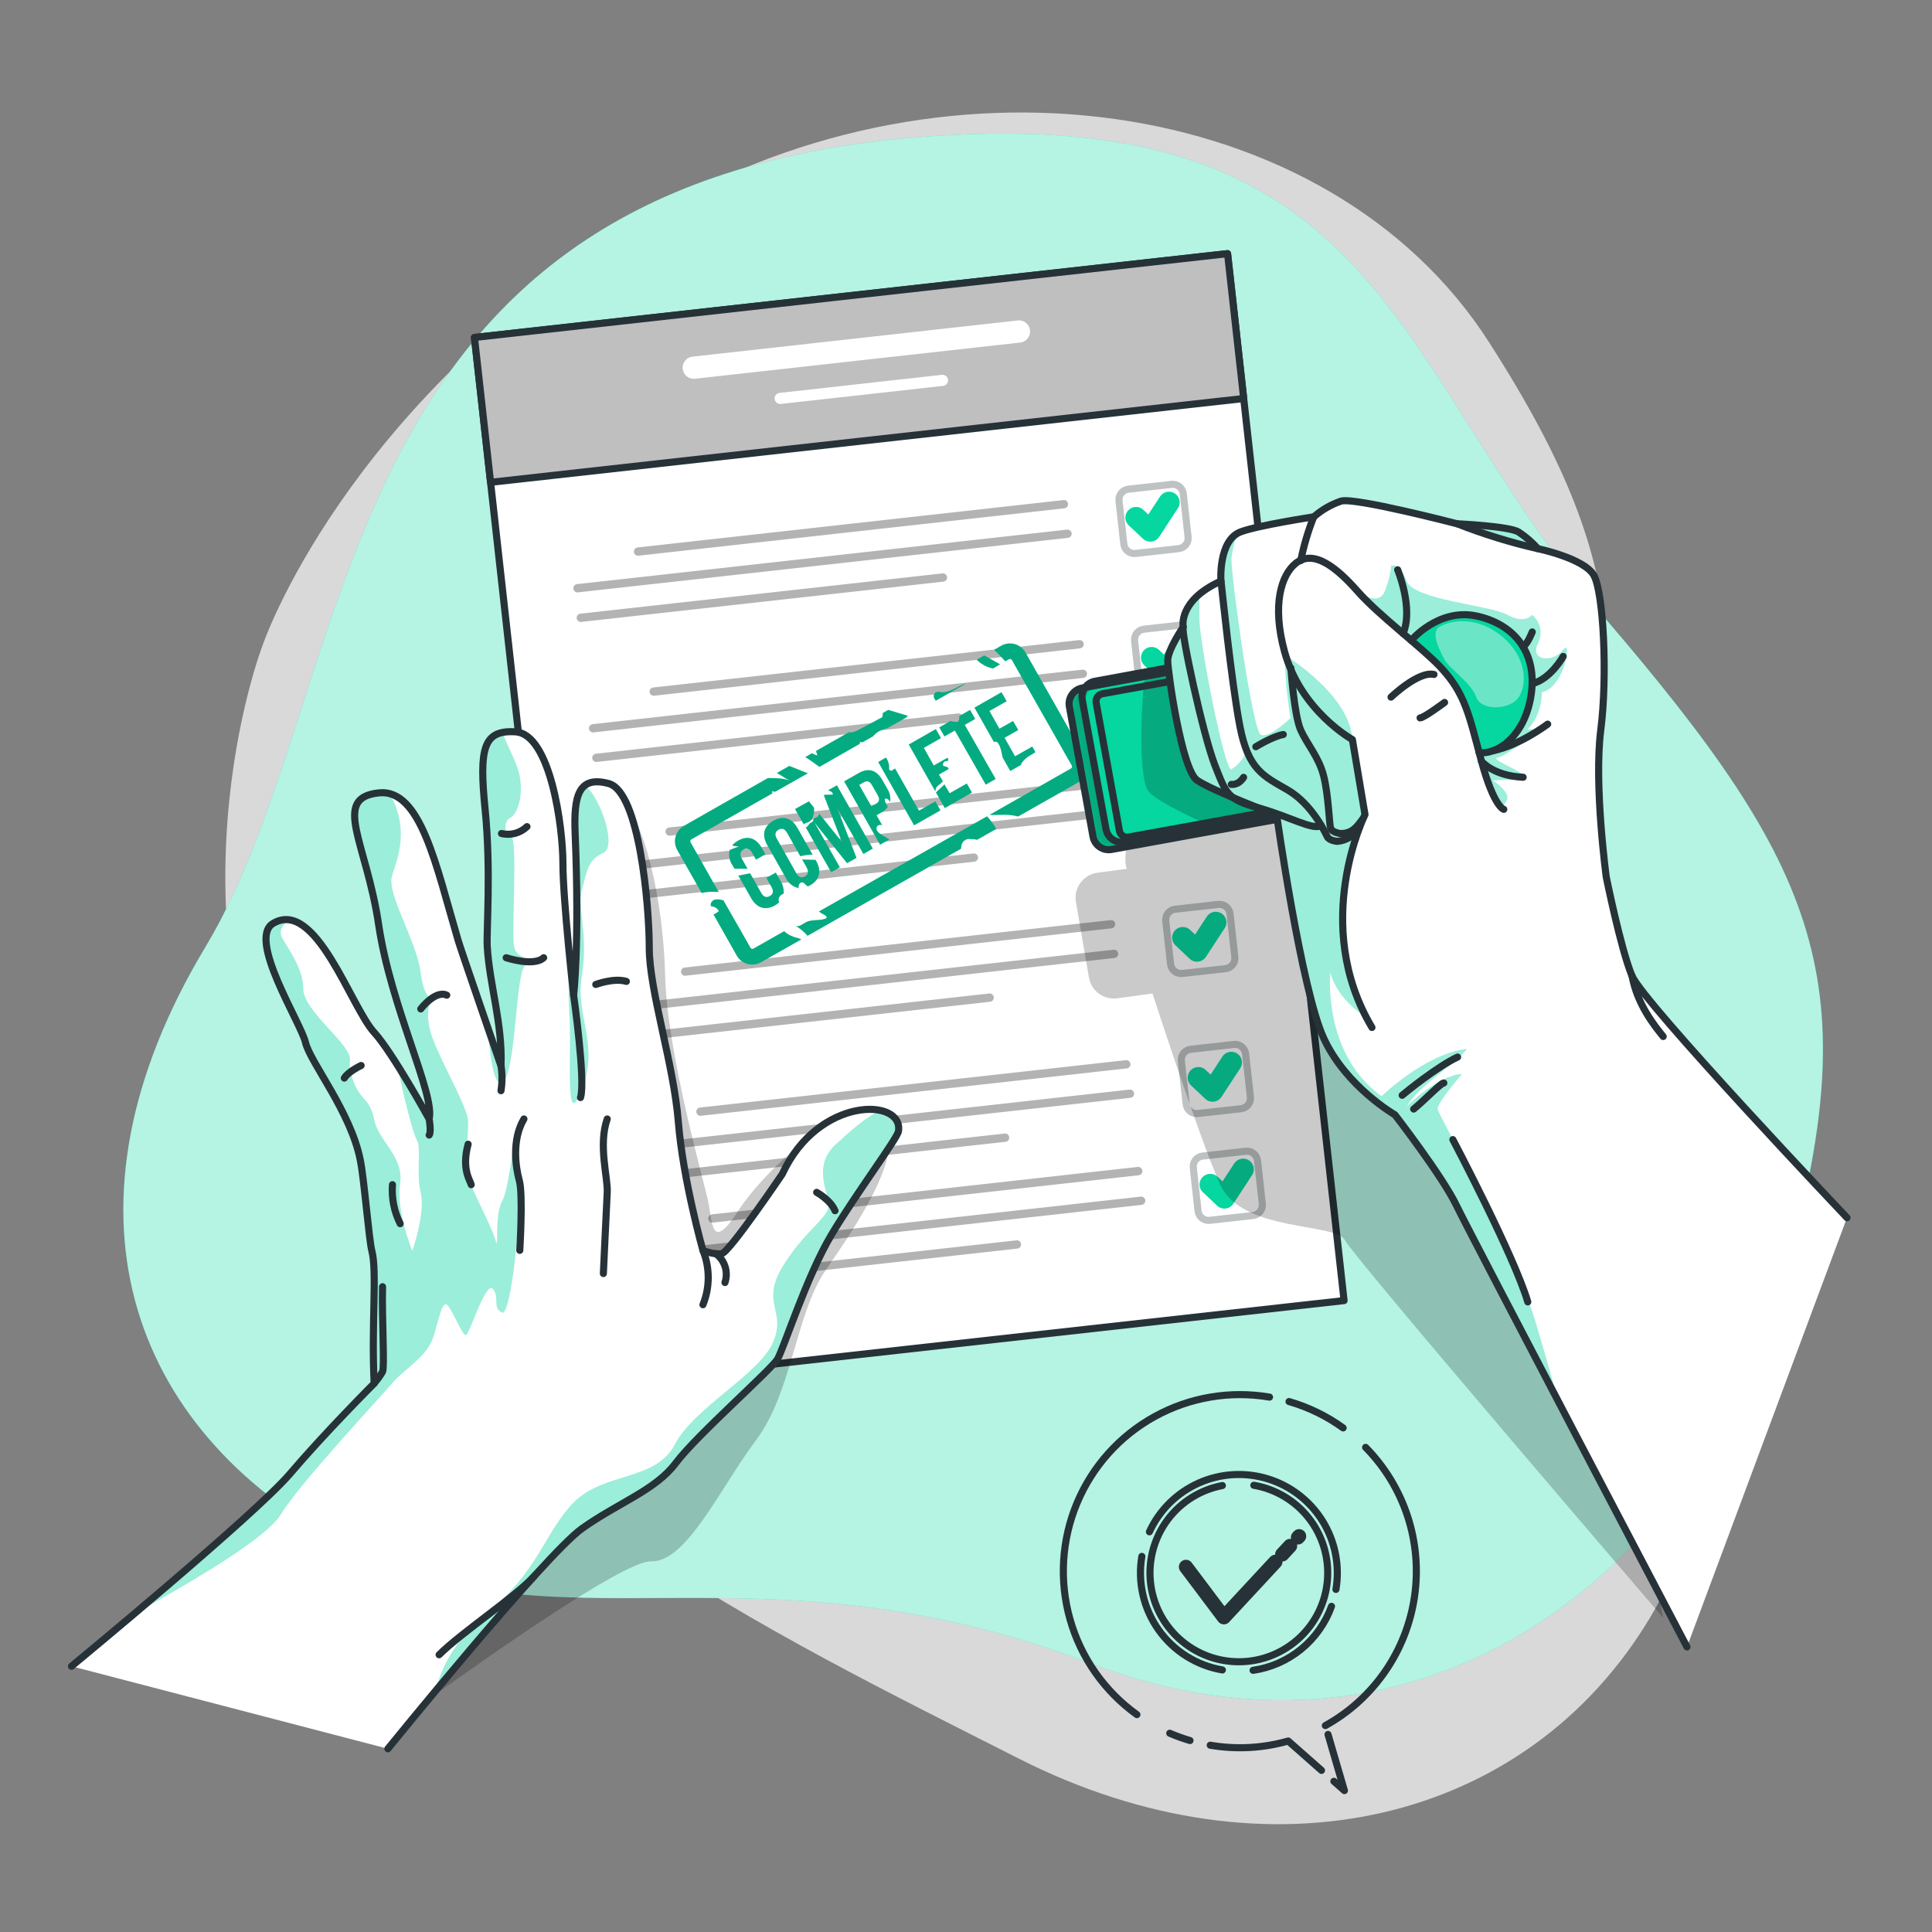<svg width="272" height="272" viewBox="0 0 272 272" fill="none" xmlns="http://www.w3.org/2000/svg">
<rect x="0" y="0" width="272" height="272" fill="#808080" stroke="none"/>
<path opacity="0.7" d="M36.954 90.897C36.954 90.897 21.787 130.065 43.101 169.505C64.415 208.945 108.316 229.78 143.453 247.596C178.59 265.412 215.076 256.735 232.413 227.555C249.75 198.375 225.972 177.545 225.94 135.935C225.907 94.324 232.168 83.308 209.62 48.155C187.071 13.002 131.795 5.217 89.994 31.291C48.193 57.365 36.954 90.897 36.954 90.897Z" fill="white"/>
<path d="M127.905 19.432C195.361 13.448 195.497 51.49 225.901 86.958C256.306 122.427 262.806 138.502 251.328 179.389C239.85 220.276 201.28 252.323 153.484 234.165C105.688 216.006 78.336 233.441 48.204 217.301C18.072 201.16 6.86 170.022 28.935 133.302C51.011 96.582 44.706 26.841 127.905 19.432Z" fill="#06D6A0"/>
<path opacity="0.7" d="M127.905 19.432C195.361 13.448 195.497 51.49 225.901 86.958C256.306 122.427 262.806 138.502 251.328 179.389C239.85 220.276 201.28 252.323 153.484 234.165C105.688 216.006 78.336 233.441 48.204 217.301C18.072 201.16 6.86 170.022 28.935 133.302C51.011 96.582 44.706 26.841 127.905 19.432Z" fill="white"/>
<path d="M172.826 35.711L66.796 47.511L83.199 194.906L189.228 183.106L172.826 35.711Z" fill="white" stroke="#263238" stroke-linecap="round" stroke-linejoin="round"/>
<path d="M172.825 35.712L66.796 47.511L69.065 67.905L175.095 56.106L172.825 35.712Z" fill="#BFBFBF" stroke="#263238" stroke-linecap="round" stroke-linejoin="round"/>
<path d="M143.366 45.108L97.594 50.2C97.381 50.211 97.173 50.265 96.981 50.359C96.79 50.452 96.62 50.584 96.482 50.746C96.343 50.908 96.239 51.096 96.176 51.299C96.112 51.503 96.091 51.717 96.113 51.929C96.136 52.14 96.201 52.345 96.305 52.531C96.409 52.717 96.55 52.88 96.719 53.009C96.888 53.139 97.082 53.232 97.288 53.284C97.495 53.336 97.71 53.346 97.92 53.312L143.692 48.22C144.093 48.16 144.454 47.946 144.701 47.625C144.947 47.304 145.06 46.899 145.015 46.497C144.97 46.094 144.771 45.725 144.459 45.466C144.148 45.207 143.748 45.079 143.344 45.108H143.366Z" fill="white"/>
<path d="M132.633 52.768L109.752 55.314C109.65 55.324 109.551 55.354 109.46 55.403C109.37 55.452 109.291 55.519 109.226 55.599C109.162 55.679 109.114 55.771 109.086 55.869C109.057 55.968 109.049 56.071 109.061 56.173C109.083 56.38 109.186 56.569 109.347 56.699C109.508 56.83 109.714 56.891 109.921 56.87L132.807 54.324C133.007 54.294 133.188 54.187 133.311 54.026C133.434 53.865 133.491 53.663 133.468 53.462C133.446 53.261 133.346 53.076 133.19 52.947C133.034 52.817 132.835 52.753 132.633 52.768Z" fill="white"/>
<path opacity="0.3" d="M149.736 70.404L89.76 77.074C89.606 77.091 89.466 77.169 89.369 77.29C89.273 77.411 89.229 77.565 89.246 77.719C89.263 77.872 89.341 78.013 89.462 78.109C89.583 78.206 89.737 78.25 89.891 78.233L149.85 71.563C150.004 71.546 150.144 71.468 150.241 71.347C150.337 71.227 150.382 71.072 150.364 70.919C150.347 70.765 150.269 70.624 150.148 70.528C150.028 70.432 149.873 70.387 149.72 70.404H149.736Z" fill="black"/>
<path opacity="0.3" d="M150.198 74.566L81.241 82.237C81.087 82.254 80.947 82.332 80.85 82.452C80.754 82.573 80.71 82.728 80.727 82.881C80.744 83.035 80.822 83.175 80.943 83.272C81.064 83.368 81.218 83.412 81.371 83.395L150.329 75.725C150.407 75.72 150.484 75.7 150.554 75.664C150.625 75.629 150.687 75.58 150.738 75.52C150.789 75.46 150.827 75.39 150.85 75.315C150.873 75.24 150.881 75.161 150.873 75.083C150.864 75.004 150.84 74.927 150.801 74.858C150.762 74.789 150.709 74.728 150.646 74.68C150.583 74.632 150.511 74.597 150.434 74.577C150.357 74.558 150.277 74.554 150.198 74.566Z" fill="black"/>
<path opacity="0.3" d="M132.665 80.73L81.703 86.398C81.55 86.415 81.409 86.493 81.313 86.614C81.216 86.735 81.172 86.889 81.189 87.043C81.207 87.196 81.284 87.337 81.405 87.433C81.526 87.53 81.68 87.574 81.834 87.557L132.79 81.888C132.869 81.884 132.946 81.863 133.016 81.828C133.086 81.793 133.149 81.744 133.2 81.684C133.25 81.624 133.289 81.554 133.312 81.479C133.335 81.404 133.343 81.325 133.334 81.246C133.326 81.168 133.301 81.092 133.263 81.023C133.224 80.954 133.172 80.894 133.11 80.846C133.047 80.798 132.976 80.763 132.899 80.743C132.823 80.723 132.743 80.718 132.665 80.73Z" fill="black"/>
<path opacity="0.3" d="M164.943 68.194L158.86 68.871C158.042 68.962 157.452 69.699 157.544 70.517L158.22 76.6C158.311 77.418 159.049 78.007 159.867 77.916L165.949 77.239C166.767 77.148 167.357 76.411 167.266 75.593L166.589 69.511C166.498 68.692 165.761 68.103 164.943 68.194Z" stroke="#263238" stroke-linecap="round" stroke-linejoin="round"/>
<path d="M159.941 72.869L161.943 74.756L164.576 70.725" stroke="#06D6A0" stroke-width="3" stroke-linecap="round" stroke-linejoin="round"/>
<path opacity="0.3" d="M151.928 90.119L91.969 96.789C91.815 96.806 91.674 96.883 91.578 97.004C91.482 97.125 91.437 97.28 91.455 97.433C91.472 97.587 91.549 97.727 91.67 97.824C91.791 97.92 91.946 97.965 92.099 97.947L152.059 91.278C152.135 91.269 152.209 91.246 152.276 91.209C152.343 91.172 152.402 91.122 152.449 91.062C152.497 91.002 152.533 90.933 152.554 90.86C152.575 90.786 152.582 90.709 152.573 90.633C152.564 90.557 152.541 90.484 152.504 90.416C152.467 90.35 152.417 90.29 152.357 90.243C152.297 90.195 152.229 90.159 152.155 90.138C152.081 90.117 152.004 90.111 151.928 90.119Z" fill="black"/>
<path opacity="0.3" d="M152.391 94.281L83.433 101.951C83.357 101.959 83.284 101.983 83.216 102.02C83.15 102.057 83.091 102.107 83.043 102.167C82.995 102.227 82.96 102.295 82.938 102.369C82.917 102.442 82.911 102.519 82.919 102.596C82.928 102.672 82.951 102.745 82.988 102.812C83.025 102.879 83.075 102.938 83.135 102.986C83.195 103.034 83.264 103.069 83.337 103.091C83.411 103.112 83.488 103.118 83.564 103.11L152.521 95.439C152.675 95.422 152.815 95.344 152.912 95.223C153.008 95.103 153.053 94.948 153.035 94.795C153.018 94.641 152.94 94.501 152.819 94.404C152.699 94.308 152.544 94.263 152.391 94.281Z" fill="black"/>
<path opacity="0.3" d="M134.858 100.444L83.896 106.113C83.742 106.13 83.602 106.208 83.505 106.329C83.409 106.449 83.364 106.604 83.382 106.757C83.399 106.911 83.477 107.051 83.597 107.148C83.718 107.244 83.873 107.289 84.026 107.271L134.983 101.603C135.061 101.598 135.138 101.578 135.208 101.542C135.279 101.507 135.341 101.458 135.392 101.398C135.443 101.338 135.481 101.269 135.504 101.193C135.527 101.118 135.535 101.039 135.527 100.961C135.518 100.883 135.494 100.807 135.455 100.738C135.416 100.669 135.364 100.609 135.302 100.561C135.239 100.512 135.168 100.477 135.092 100.457C135.015 100.437 134.936 100.433 134.858 100.444Z" fill="black"/>
<path opacity="0.3" d="M167.137 87.904L161.054 88.581C160.236 88.672 159.647 89.409 159.738 90.227L160.415 96.31C160.506 97.128 161.243 97.717 162.061 97.626L168.143 96.949C168.962 96.858 169.551 96.121 169.46 95.303L168.783 89.221C168.692 88.403 167.955 87.813 167.137 87.904Z" stroke="#263238" stroke-linecap="round" stroke-linejoin="round"/>
<path d="M162.139 92.583L164.136 94.471L166.769 90.44" stroke="#06D6A0" stroke-width="3" stroke-linecap="round" stroke-linejoin="round"/>
<path opacity="0.3" d="M154.121 109.833L94.161 116.503C94.017 116.531 93.889 116.612 93.802 116.73C93.715 116.848 93.676 116.994 93.693 117.14C93.709 117.286 93.78 117.42 93.891 117.515C94.002 117.611 94.145 117.661 94.292 117.656L154.251 110.976C154.327 110.967 154.401 110.944 154.468 110.907C154.535 110.87 154.594 110.82 154.642 110.76C154.69 110.7 154.725 110.631 154.746 110.558C154.767 110.484 154.774 110.407 154.765 110.331C154.757 110.255 154.733 110.181 154.696 110.114C154.659 110.047 154.609 109.988 154.549 109.941C154.49 109.893 154.421 109.857 154.347 109.836C154.274 109.815 154.197 109.809 154.121 109.817V109.833Z" fill="black"/>
<path opacity="0.3" d="M154.588 113.995L85.626 121.666C85.549 121.673 85.475 121.696 85.408 121.732C85.341 121.769 85.282 121.818 85.234 121.878C85.186 121.938 85.151 122.007 85.13 122.081C85.11 122.154 85.104 122.232 85.114 122.307C85.122 122.384 85.145 122.457 85.182 122.525C85.219 122.592 85.268 122.651 85.328 122.699C85.388 122.747 85.456 122.783 85.53 122.804C85.603 122.826 85.68 122.833 85.756 122.824L154.714 115.154C154.792 115.148 154.869 115.127 154.94 115.091C155.01 115.056 155.072 115.006 155.123 114.946C155.174 114.885 155.212 114.815 155.235 114.74C155.258 114.664 155.266 114.585 155.258 114.506C155.249 114.428 155.225 114.353 155.186 114.284C155.147 114.215 155.095 114.155 155.032 114.108C154.97 114.06 154.898 114.025 154.822 114.006C154.746 113.987 154.666 113.983 154.588 113.995Z" fill="black"/>
<path opacity="0.3" d="M137.05 120.159L86.088 125.827C85.934 125.845 85.794 125.922 85.698 126.043C85.601 126.164 85.557 126.318 85.574 126.472C85.591 126.625 85.669 126.766 85.79 126.862C85.911 126.959 86.065 127.003 86.219 126.986L137.175 121.312C137.329 121.295 137.469 121.218 137.566 121.098C137.663 120.978 137.708 120.824 137.692 120.67C137.675 120.516 137.598 120.376 137.478 120.279C137.358 120.182 137.204 120.137 137.05 120.153V120.159Z" fill="black"/>
<path opacity="0.3" d="M169.33 107.614L163.248 108.291C162.43 108.382 161.84 109.119 161.931 109.937L162.608 116.02C162.699 116.838 163.436 117.428 164.254 117.336L170.337 116.66C171.155 116.569 171.745 115.831 171.653 115.013L170.977 108.931C170.886 108.113 170.149 107.523 169.33 107.614Z" stroke="#263238" stroke-linecap="round" stroke-linejoin="round"/>
<path d="M164.332 112.298L166.328 114.186L168.966 110.149" stroke="#06D6A0" stroke-width="3" stroke-linecap="round" stroke-linejoin="round"/>
<path opacity="0.3" d="M156.313 129.548L96.353 136.218C96.209 136.245 96.081 136.326 95.995 136.444C95.908 136.562 95.869 136.709 95.885 136.855C95.902 137 95.972 137.134 96.083 137.23C96.194 137.326 96.337 137.376 96.484 137.371L156.444 130.701C156.524 130.699 156.602 130.679 156.675 130.645C156.747 130.61 156.812 130.561 156.864 130.5C156.916 130.439 156.956 130.368 156.979 130.291C157.003 130.215 157.011 130.134 157.002 130.054C156.993 129.974 156.967 129.897 156.927 129.828C156.887 129.759 156.833 129.698 156.768 129.651C156.703 129.603 156.629 129.569 156.551 129.552C156.473 129.534 156.392 129.533 156.313 129.548Z" fill="black"/>
<path opacity="0.3" d="M156.781 133.71L87.818 141.38C87.742 141.388 87.668 141.41 87.6 141.447C87.533 141.483 87.474 141.533 87.426 141.593C87.379 141.653 87.343 141.722 87.323 141.795C87.302 141.869 87.297 141.946 87.307 142.022C87.315 142.098 87.338 142.172 87.374 142.239C87.411 142.306 87.461 142.366 87.52 142.414C87.58 142.462 87.648 142.497 87.722 142.519C87.795 142.54 87.872 142.547 87.948 142.539L156.906 134.869C157.06 134.851 157.201 134.773 157.298 134.651C157.395 134.53 157.44 134.375 157.423 134.221C157.405 134.068 157.327 133.929 157.207 133.833C157.087 133.737 156.934 133.693 156.781 133.71Z" fill="black"/>
<path opacity="0.3" d="M139.264 139.873L88.302 145.542C88.226 145.549 88.152 145.572 88.085 145.608C88.017 145.645 87.958 145.694 87.91 145.754C87.863 145.814 87.828 145.883 87.807 145.957C87.786 146.031 87.781 146.108 87.791 146.184C87.799 146.26 87.822 146.333 87.859 146.401C87.895 146.468 87.945 146.527 88.004 146.575C88.064 146.623 88.133 146.659 88.206 146.68C88.28 146.702 88.357 146.709 88.433 146.7L139.389 141.032C139.465 141.024 139.539 141.001 139.606 140.964C139.673 140.927 139.733 140.878 139.781 140.818C139.829 140.758 139.864 140.69 139.886 140.617C139.907 140.543 139.914 140.466 139.906 140.39C139.899 140.314 139.876 140.239 139.839 140.172C139.803 140.104 139.753 140.045 139.694 139.997C139.634 139.948 139.565 139.913 139.491 139.892C139.417 139.87 139.34 139.864 139.264 139.873Z" fill="black"/>
<path opacity="0.3" d="M171.525 127.33L165.442 128.007C164.624 128.098 164.035 128.835 164.126 129.653L164.802 135.736C164.893 136.554 165.631 137.143 166.449 137.052L172.531 136.375C173.349 136.284 173.939 135.547 173.848 134.729L173.171 128.647C173.08 127.829 172.343 127.239 171.525 127.33Z" stroke="#263238" stroke-linecap="round" stroke-linejoin="round"/>
<path d="M166.524 132.007L168.52 133.895L171.159 129.864" stroke="#06D6A0" stroke-width="3" stroke-linecap="round" stroke-linejoin="round"/>
<path opacity="0.3" d="M158.511 149.257L98.551 155.927C98.475 155.935 98.401 155.958 98.334 155.995C98.267 156.031 98.208 156.081 98.16 156.141C98.112 156.2 98.076 156.269 98.054 156.342C98.033 156.416 98.026 156.493 98.034 156.569C98.043 156.645 98.066 156.718 98.102 156.786C98.139 156.853 98.189 156.912 98.248 156.96C98.308 157.008 98.376 157.044 98.45 157.065C98.523 157.087 98.6 157.094 98.676 157.085L158.636 150.416C158.712 150.408 158.786 150.385 158.853 150.348C158.92 150.311 158.979 150.262 159.027 150.202C159.075 150.143 159.111 150.074 159.133 150.001C159.154 149.927 159.161 149.85 159.153 149.774C159.135 149.621 159.058 149.481 158.937 149.384C158.817 149.288 158.664 149.242 158.511 149.257Z" fill="black"/>
<path opacity="0.3" d="M158.973 153.408L90.01 161.078C89.93 161.081 89.851 161.1 89.779 161.135C89.707 161.17 89.642 161.219 89.59 161.28C89.537 161.341 89.498 161.412 89.474 161.488C89.451 161.565 89.443 161.646 89.452 161.726C89.461 161.805 89.487 161.882 89.527 161.952C89.567 162.021 89.621 162.082 89.686 162.129C89.751 162.177 89.824 162.21 89.903 162.228C89.981 162.246 90.062 162.247 90.141 162.232L159.098 154.561C159.179 154.559 159.258 154.541 159.331 154.507C159.404 154.472 159.469 154.423 159.522 154.363C159.575 154.302 159.615 154.231 159.639 154.154C159.664 154.078 159.672 153.997 159.663 153.917C159.654 153.836 159.629 153.759 159.589 153.689C159.549 153.619 159.495 153.559 159.43 153.511C159.365 153.463 159.291 153.429 159.212 153.411C159.134 153.394 159.052 153.393 158.973 153.408Z" fill="black"/>
<path opacity="0.3" d="M141.44 159.588L90.478 165.256C90.324 165.274 90.184 165.351 90.088 165.472C89.991 165.593 89.947 165.747 89.964 165.901C89.981 166.055 90.059 166.195 90.18 166.292C90.301 166.388 90.455 166.432 90.609 166.415L141.571 160.747C141.724 160.727 141.863 160.649 141.959 160.528C142.055 160.407 142.099 160.253 142.082 160.099C142.074 160.023 142.051 159.95 142.014 159.883C141.977 159.816 141.928 159.757 141.868 159.709C141.808 159.662 141.74 159.627 141.666 159.606C141.593 159.585 141.516 159.579 141.44 159.588Z" fill="black"/>
<path opacity="0.3" d="M173.719 147.046L167.636 147.723C166.818 147.814 166.229 148.551 166.32 149.369L166.997 155.451C167.088 156.269 167.825 156.859 168.643 156.768L174.725 156.091C175.544 156 176.133 155.263 176.042 154.445L175.365 148.362C175.274 147.544 174.537 146.955 173.719 147.046Z" stroke="#263238" stroke-linecap="round" stroke-linejoin="round"/>
<path d="M168.716 151.721L170.713 153.609L173.351 149.578" stroke="#06D6A0" stroke-width="3" stroke-linecap="round" stroke-linejoin="round"/>
<path opacity="0.3" d="M160.181 164.288L100.221 170.968C100.067 170.986 99.927 171.063 99.831 171.184C99.734 171.305 99.69 171.459 99.707 171.613C99.724 171.767 99.802 171.907 99.923 172.003C100.044 172.1 100.198 172.144 100.352 172.127L160.311 165.458C160.388 165.45 160.462 165.428 160.529 165.391C160.596 165.355 160.655 165.305 160.703 165.245C160.751 165.185 160.786 165.116 160.806 165.042C160.827 164.969 160.833 164.892 160.823 164.816C160.816 164.739 160.794 164.664 160.758 164.595C160.722 164.527 160.672 164.466 160.613 164.417C160.553 164.368 160.484 164.331 160.41 164.309C160.336 164.287 160.258 164.28 160.181 164.288Z" fill="black"/>
<path opacity="0.3" d="M160.643 168.466L91.686 176.136C91.605 176.138 91.526 176.157 91.453 176.191C91.38 176.225 91.315 176.274 91.262 176.335C91.209 176.395 91.169 176.466 91.145 176.543C91.12 176.62 91.112 176.701 91.121 176.781C91.13 176.861 91.155 176.939 91.195 177.008C91.235 177.078 91.29 177.139 91.354 177.187C91.419 177.235 91.493 177.268 91.572 177.286C91.65 177.304 91.732 177.305 91.811 177.29L160.774 169.619C160.918 169.591 161.046 169.51 161.133 169.392C161.219 169.274 161.258 169.128 161.242 168.982C161.226 168.837 161.155 168.703 161.044 168.607C160.933 168.511 160.79 168.461 160.643 168.466Z" fill="black"/>
<path opacity="0.3" d="M143.105 174.624L92.148 180.293C92.072 180.301 91.998 180.324 91.931 180.36C91.864 180.397 91.805 180.447 91.757 180.506C91.709 180.566 91.673 180.634 91.651 180.708C91.63 180.781 91.623 180.858 91.631 180.934C91.649 181.089 91.727 181.229 91.849 181.326C91.97 181.423 92.124 181.468 92.279 181.451L143.235 175.783C143.311 175.774 143.385 175.751 143.452 175.714C143.519 175.677 143.578 175.627 143.626 175.567C143.673 175.507 143.709 175.438 143.73 175.365C143.751 175.291 143.758 175.214 143.749 175.138C143.741 175.062 143.717 174.988 143.68 174.921C143.643 174.854 143.593 174.795 143.533 174.748C143.474 174.7 143.405 174.664 143.331 174.643C143.258 174.622 143.181 174.615 143.105 174.624Z" fill="black"/>
<path opacity="0.3" d="M175.394 162.082L169.311 162.758C168.493 162.85 167.904 163.587 167.995 164.405L168.672 170.487C168.763 171.305 169.5 171.895 170.318 171.804L176.4 171.127C177.219 171.036 177.808 170.299 177.717 169.481L177.04 163.398C176.949 162.58 176.212 161.991 175.394 162.082Z" stroke="#263238" stroke-linecap="round" stroke-linejoin="round"/>
<path d="M170.386 166.763L172.383 168.651L175.021 164.62" stroke="#06D6A0" stroke-width="3" stroke-linecap="round" stroke-linejoin="round"/>
<path d="M110.329 125.811C110.381 125.186 110.226 124.561 109.888 124.032L109.219 122.846L107.892 123.597L108.615 124.87C108.974 125.506 108.827 125.898 108.381 126.148C107.935 126.399 107.522 126.333 107.163 125.697L105.612 122.944L103.948 123.271L105.721 126.399C106.532 127.829 107.707 128.237 109.083 127.487C109.302 127.361 109.504 127.209 109.687 127.035C109.609 126.856 109.596 126.655 109.648 126.467C109.701 126.279 109.816 126.115 109.975 126.001C110.082 125.919 110.201 125.855 110.329 125.811Z" fill="#06D6A0"/>
<path d="M103.093 121.764L103.409 122.308H105.242L104.443 120.893C104.084 120.257 104.225 119.854 104.671 119.604C105.117 119.354 105.536 119.43 105.895 120.072L106.439 121.024L107.761 120.273L107.271 119.408C106.461 117.983 105.286 117.569 103.909 118.353C103.594 118.523 103.313 118.752 103.083 119.027C103.395 119.128 103.723 119.174 104.051 119.163L102.745 119.653C102.65 120.009 102.631 120.382 102.691 120.746C102.751 121.11 102.888 121.457 103.093 121.764Z" fill="#06D6A0"/>
<path d="M113.261 115.964C113.435 115.877 113.617 115.806 113.805 115.752C114.507 115.437 114.664 114.425 114.605 113.712L113.881 112.815L111.933 113.903L113.152 116.046C113.184 116.013 113.221 115.986 113.261 115.964Z" fill="#06D6A0"/>
<path d="M121.557 120.224L122.879 119.473L117.825 110.562L116.568 111.27C116.971 111.368 117.259 111.558 117.27 111.852C116.878 111.906 116.4 111.852 115.975 111.928L118.521 118.527L115.301 114.512C115.31 114.601 115.296 114.691 115.262 114.773C115.228 114.856 115.174 114.928 115.105 114.985C114.958 115.089 114.746 115.089 114.632 115.225C114.517 115.361 114.534 115.524 114.436 115.643C114.338 115.763 114.186 115.796 114.066 115.883C113.946 115.97 113.816 116.193 113.68 116.34C113.614 116.409 113.532 116.459 113.44 116.487L117.02 122.797L118.238 122.101L114.664 115.801L119.256 121.524L120.583 120.773L117.901 113.848L121.557 120.224Z" fill="#06D6A0"/>
<path d="M124.902 112.467C124.999 112.515 125.085 112.582 125.155 112.664C125.225 112.747 125.278 112.842 125.31 112.945C125.425 112.273 125.279 111.583 124.902 111.014L124.244 109.85C123.434 108.425 122.308 108.038 120.904 108.833L118.842 110.002L123.901 118.918L125.212 118.173C124.788 117.907 124.315 117.678 123.912 117.39C123.723 117.269 123.568 117.102 123.461 116.906C123.41 116.806 123.389 116.694 123.401 116.583C123.412 116.472 123.456 116.367 123.526 116.28C123.618 116.202 123.731 116.152 123.85 116.136C123.969 116.12 124.091 116.137 124.201 116.187L123.401 114.773L124.065 114.398C124.429 114.2 124.747 113.925 124.995 113.593C124.717 113.152 124.233 112.216 124.902 112.467ZM123.341 113.152L122.677 113.527L120.964 110.508L121.628 110.133C122.074 109.883 122.433 109.948 122.792 110.584L123.553 111.923C123.912 112.532 123.787 112.875 123.341 113.152Z" fill="#06D6A0"/>
<path d="M132.404 114.093L131.686 112.82L129.38 114.126L126.007 108.18L125.854 108.299C125.756 108.391 125.636 108.456 125.506 108.49C125.441 108.505 125.372 108.495 125.313 108.463C125.254 108.431 125.209 108.379 125.185 108.316C125.167 108.232 125.167 108.144 125.185 108.06C125.186 107.554 125.026 107.06 124.728 106.651L123.64 107.282L128.694 116.193L132.404 114.093Z" fill="#06D6A0"/>
<path d="M131.773 110.976C131.925 110.579 132.399 110.432 132.665 110.073C132.689 110.036 132.711 109.998 132.731 109.959L132.187 109.045L133.563 108.267C133.538 108.18 133.493 108.1 133.432 108.033C133.235 107.936 133.024 107.87 132.807 107.837C132.773 107.769 132.756 107.695 132.757 107.619C132.759 107.544 132.778 107.47 132.813 107.403C132.849 107.336 132.9 107.279 132.962 107.237C133.025 107.194 133.096 107.167 133.171 107.157C133.264 107.157 133.372 107.157 133.443 107.114C133.493 107.054 133.518 106.978 133.514 106.901L133.389 106.684L131.463 107.772L130.06 105.291L132.475 103.915L131.751 102.642L127.943 104.818L131.686 111.417C131.693 111.266 131.722 111.118 131.773 110.976Z" fill="#06D6A0"/>
<path d="M136.838 111.58L136.114 110.307L133.693 111.678L132.97 110.432L132.078 111.27L131.768 111.569L133.019 113.772L136.838 111.58Z" fill="#06D6A0"/>
<path d="M135.037 101.228C135.037 101.418 134.901 101.63 134.716 101.647C134.622 101.645 134.529 101.631 134.439 101.603C134.271 101.606 134.103 101.59 133.938 101.554C133.903 101.539 133.87 101.519 133.84 101.494L132.241 102.403L132.964 103.681L134.428 102.849L138.78 110.465L140.178 109.671L135.826 102.055L137.295 101.222L136.571 99.949L135.07 100.798C135.043 100.939 135.053 101.086 135.037 101.228Z" fill="#06D6A0"/>
<path d="M141.146 106.624L142.234 108.544L143.703 107.712C143.738 107.616 143.781 107.523 143.834 107.435C144.157 106.962 144.593 106.577 145.101 106.314L145.776 105.895L145.33 105.101L142.909 106.477L141.429 103.866L143.355 102.778L142.631 101.505L140.706 102.593L139.302 100.096L141.723 98.725L140.999 97.452L137.191 99.628L139.939 104.475C140.602 104.122 140.934 105.395 141.146 106.624Z" fill="#06D6A0"/>
<path d="M112.972 124.228C113.201 124.266 113.337 124.494 113.516 124.647C113.582 124.707 113.657 124.755 113.74 124.788C113.844 124.747 113.945 124.699 114.044 124.647C115.415 123.869 115.703 122.628 114.898 121.198L114.817 121.056L112.934 121.007L113.549 122.095C113.908 122.732 113.767 123.134 113.321 123.385C112.875 123.635 112.456 123.553 112.097 122.917L109.377 118.102C109.012 117.466 109.159 117.069 109.605 116.813C110.051 116.557 110.465 116.644 110.829 117.281L112.673 120.545C113.239 120.405 113.82 120.332 114.403 120.327L112.276 116.579C111.471 115.154 110.258 114.768 108.882 115.546C107.505 116.323 107.217 117.569 108.028 118.995L110.655 123.629C110.821 123.987 111.069 124.3 111.379 124.543C111.69 124.786 112.053 124.952 112.439 125.027C112.436 124.995 112.436 124.962 112.439 124.93C112.374 124.576 112.635 124.163 112.972 124.228Z" fill="#06D6A0"/>
<path d="M131.757 98.644L136.027 96.223C134.803 96.56 133.726 97.583 132.464 97.441C132.236 97.381 131.996 97.381 131.768 97.441C131.625 97.533 131.522 97.675 131.48 97.84C131.438 98.004 131.459 98.178 131.539 98.328C131.594 98.444 131.668 98.551 131.757 98.644Z" fill="#06D6A0"/>
<path d="M121.045 104.72C121.036 104.626 121.055 104.531 121.1 104.448C121.205 104.484 121.315 104.503 121.426 104.502L122.9 103.67C123.131 103.409 123.395 103.179 123.684 102.985C123.963 102.835 124.259 102.718 124.565 102.636L124.892 102.538L127.612 101.004C127.64 100.949 127.679 100.899 127.726 100.858C127.768 100.83 127.814 100.808 127.862 100.792L125.055 99.944L124.299 100.368L124.217 100.966L120.98 102.696C120.66 102.896 120.303 103.031 119.93 103.093C119.791 103.11 119.651 103.11 119.511 103.093L114.898 105.71C114.935 105.929 114.997 106.142 115.083 106.346C114.813 106.296 114.555 106.191 114.327 106.036L113.38 106.58C114.055 107.026 114.719 107.483 115.366 107.968L121.045 104.72Z" fill="#06D6A0"/>
<path d="M140.793 93.524L138.562 92.273L137.507 92.872C138.129 93.511 138.932 93.944 139.808 94.112L140.793 93.524Z" fill="#06D6A0"/>
<path d="M152.788 106.695L144.367 91.849C144.039 91.275 143.498 90.854 142.861 90.677C142.224 90.501 141.543 90.584 140.967 90.908L139.955 91.484L140.341 91.86C140.744 92.262 141.157 92.67 141.532 93.1L142.044 92.812C142.115 92.772 142.198 92.762 142.277 92.783C142.355 92.805 142.422 92.856 142.463 92.926L150.889 107.777C150.928 107.849 150.938 107.933 150.915 108.011C150.893 108.09 150.841 108.156 150.77 108.196L139.307 114.724C140.298 114.784 141.299 114.643 142.289 114.757C142.645 114.802 142.999 114.865 143.349 114.947L151.847 110.127C152.135 109.965 152.389 109.747 152.593 109.486C152.796 109.226 152.946 108.927 153.034 108.608C153.122 108.288 153.145 107.955 153.103 107.626C153.06 107.298 152.953 106.981 152.788 106.695Z" fill="#06D6A0"/>
<path d="M101.184 125.588L97.224 118.592C97.203 118.557 97.19 118.518 97.185 118.477C97.179 118.437 97.182 118.396 97.193 118.356C97.203 118.317 97.222 118.28 97.246 118.248C97.271 118.215 97.302 118.188 97.338 118.168L108.762 111.683C108.724 111.596 108.675 111.509 108.642 111.422C108.804 111.415 108.965 111.434 109.121 111.477L113.74 108.86C113.587 108.811 113.44 108.751 113.293 108.697L111.117 107.832L109.377 108.822L111.27 109.981C110.612 109.578 109.268 109.524 108.109 109.54L96.288 116.269C95.713 116.596 95.291 117.137 95.114 117.775C94.938 118.412 95.022 119.093 95.347 119.669L98.785 125.729C98.943 125.686 99.106 125.648 99.264 125.621C99.7 125.558 100.14 125.536 100.58 125.555C100.782 125.554 100.984 125.565 101.184 125.588Z" fill="#06D6A0"/>
<path d="M115.295 128.319C115.489 128.492 115.71 128.634 115.948 128.738C116.193 128.846 116.519 129.108 116.329 129.282C115.448 129.684 114.36 129.385 113.495 129.826C113.021 130.054 112.565 130.506 112.059 130.37C112.671 130.741 113.221 131.206 113.691 131.746L135.293 119.495C135.293 119.408 135.32 119.321 135.336 119.229C135.337 119.057 135.376 118.889 135.452 118.735C135.528 118.581 135.637 118.447 135.773 118.342C135.908 118.237 136.065 118.164 136.233 118.129C136.401 118.095 136.574 118.098 136.74 118.141C137.02 118.128 137.301 118.158 137.572 118.228L140.265 116.699C139.895 116.062 139.458 115.468 138.959 114.926L115.295 128.319Z" fill="#06D6A0"/>
<path d="M111.797 131.914C111.276 131.746 110.796 131.469 110.388 131.104L106.08 133.552C106.045 133.572 106.006 133.585 105.966 133.591C105.926 133.596 105.886 133.593 105.847 133.583C105.808 133.572 105.771 133.554 105.739 133.529C105.707 133.504 105.681 133.473 105.661 133.438L101.853 126.763C101.488 126.637 101.1 126.592 100.716 126.632C100.276 126.719 99.889 127.231 100.129 127.606C100.354 127.612 100.573 127.677 100.764 127.796C100.955 127.914 101.111 128.082 101.217 128.281C100.982 128.467 100.724 128.623 100.45 128.743L103.714 134.515C103.876 134.806 104.095 135.062 104.357 135.268C104.62 135.474 104.921 135.625 105.243 135.713C105.564 135.8 105.901 135.823 106.231 135.779C106.562 135.735 106.88 135.625 107.168 135.456L112.815 132.252L112.749 132.214C112.438 132.097 112.12 131.997 111.797 131.914Z" fill="#06D6A0"/>
<g opacity="0.2">
<path d="M110.329 125.811C110.381 125.186 110.226 124.561 109.888 124.032L109.219 122.846L107.892 123.597L108.615 124.87C108.974 125.506 108.827 125.898 108.381 126.148C107.935 126.399 107.522 126.333 107.163 125.697L105.612 122.944L103.948 123.271L105.721 126.399C106.532 127.829 107.707 128.237 109.083 127.487C109.302 127.361 109.504 127.209 109.687 127.035C109.609 126.856 109.596 126.655 109.648 126.467C109.701 126.279 109.816 126.115 109.975 126.001C110.082 125.919 110.201 125.855 110.329 125.811Z" fill="black"/>
<path d="M103.093 121.764L103.409 122.308H105.242L104.443 120.893C104.084 120.257 104.225 119.854 104.671 119.604C105.117 119.354 105.536 119.43 105.895 120.072L106.439 121.024L107.761 120.273L107.271 119.408C106.461 117.983 105.286 117.569 103.909 118.353C103.594 118.523 103.313 118.752 103.083 119.027C103.395 119.128 103.723 119.174 104.051 119.163L102.745 119.653C102.65 120.009 102.631 120.382 102.691 120.746C102.751 121.11 102.888 121.457 103.093 121.764Z" fill="black"/>
<path d="M113.261 115.964C113.435 115.877 113.617 115.806 113.805 115.752C114.507 115.437 114.664 114.425 114.605 113.712L113.881 112.815L111.933 113.903L113.152 116.046C113.184 116.013 113.221 115.986 113.261 115.964Z" fill="black"/>
<path d="M121.557 120.224L122.879 119.473L117.825 110.562L116.568 111.27C116.971 111.368 117.259 111.558 117.27 111.852C116.878 111.906 116.4 111.852 115.975 111.928L118.521 118.527L115.301 114.512C115.31 114.601 115.296 114.691 115.262 114.773C115.228 114.856 115.174 114.928 115.105 114.985C114.958 115.089 114.746 115.089 114.632 115.225C114.517 115.361 114.534 115.524 114.436 115.643C114.338 115.763 114.186 115.796 114.066 115.883C113.946 115.97 113.816 116.193 113.68 116.34C113.614 116.409 113.532 116.459 113.44 116.487L117.02 122.797L118.238 122.101L114.664 115.801L119.256 121.524L120.583 120.773L117.901 113.848L121.557 120.224Z" fill="black"/>
<path d="M124.902 112.467C124.999 112.515 125.085 112.582 125.155 112.664C125.225 112.747 125.278 112.842 125.31 112.945C125.425 112.273 125.279 111.583 124.902 111.014L124.244 109.85C123.434 108.425 122.308 108.038 120.904 108.833L118.842 110.002L123.901 118.918L125.212 118.173C124.788 117.907 124.315 117.678 123.912 117.39C123.723 117.269 123.568 117.102 123.461 116.906C123.41 116.806 123.389 116.694 123.401 116.583C123.412 116.472 123.456 116.367 123.526 116.28C123.618 116.202 123.731 116.152 123.85 116.136C123.969 116.12 124.091 116.137 124.201 116.187L123.401 114.773L124.065 114.398C124.429 114.2 124.747 113.925 124.995 113.593C124.717 113.152 124.233 112.216 124.902 112.467ZM123.341 113.152L122.677 113.527L120.964 110.508L121.628 110.133C122.074 109.883 122.433 109.948 122.792 110.584L123.553 111.923C123.912 112.532 123.787 112.875 123.341 113.152Z" fill="black"/>
<path d="M132.404 114.093L131.686 112.82L129.38 114.126L126.007 108.18L125.854 108.299C125.756 108.391 125.636 108.456 125.506 108.49C125.441 108.505 125.372 108.495 125.313 108.463C125.254 108.431 125.209 108.379 125.185 108.316C125.167 108.232 125.167 108.144 125.185 108.06C125.186 107.554 125.026 107.06 124.728 106.651L123.64 107.282L128.694 116.193L132.404 114.093Z" fill="black"/>
<path d="M131.773 110.976C131.925 110.579 132.399 110.432 132.665 110.073C132.689 110.036 132.711 109.998 132.731 109.959L132.187 109.045L133.563 108.267C133.538 108.18 133.493 108.1 133.432 108.033C133.235 107.936 133.024 107.87 132.807 107.837C132.773 107.769 132.756 107.695 132.757 107.619C132.759 107.544 132.778 107.47 132.813 107.403C132.849 107.336 132.9 107.279 132.962 107.237C133.025 107.194 133.096 107.167 133.171 107.157C133.264 107.157 133.372 107.157 133.443 107.114C133.493 107.054 133.518 106.978 133.514 106.901L133.389 106.684L131.463 107.772L130.06 105.291L132.475 103.915L131.751 102.642L127.943 104.818L131.686 111.417C131.693 111.266 131.722 111.118 131.773 110.976Z" fill="black"/>
<path d="M136.838 111.58L136.114 110.307L133.693 111.678L132.97 110.432L132.078 111.27L131.768 111.569L133.019 113.772L136.838 111.58Z" fill="black"/>
<path d="M135.037 101.228C135.037 101.418 134.901 101.63 134.716 101.647C134.622 101.645 134.529 101.631 134.439 101.603C134.271 101.606 134.103 101.59 133.938 101.554C133.903 101.539 133.87 101.519 133.84 101.494L132.241 102.403L132.964 103.681L134.428 102.849L138.78 110.465L140.178 109.671L135.826 102.055L137.295 101.222L136.571 99.949L135.07 100.798C135.043 100.939 135.053 101.086 135.037 101.228Z" fill="black"/>
<path d="M141.146 106.624L142.234 108.544L143.703 107.712C143.738 107.616 143.781 107.523 143.834 107.435C144.157 106.962 144.593 106.577 145.101 106.314L145.776 105.895L145.33 105.101L142.909 106.477L141.429 103.866L143.355 102.778L142.631 101.505L140.706 102.593L139.302 100.096L141.723 98.725L140.999 97.452L137.191 99.628L139.939 104.475C140.602 104.122 140.934 105.395 141.146 106.624Z" fill="black"/>
<path d="M112.972 124.228C113.201 124.266 113.337 124.494 113.516 124.647C113.582 124.707 113.657 124.755 113.74 124.788C113.844 124.747 113.945 124.699 114.044 124.647C115.415 123.869 115.703 122.628 114.898 121.198L114.817 121.056L112.934 121.007L113.549 122.095C113.908 122.732 113.767 123.134 113.321 123.385C112.875 123.635 112.456 123.553 112.097 122.917L109.377 118.102C109.012 117.466 109.159 117.069 109.605 116.813C110.051 116.557 110.465 116.644 110.829 117.281L112.673 120.545C113.239 120.405 113.82 120.332 114.403 120.327L112.276 116.579C111.471 115.154 110.258 114.768 108.882 115.546C107.505 116.323 107.217 117.569 108.028 118.995L110.655 123.629C110.821 123.987 111.069 124.3 111.379 124.543C111.69 124.786 112.053 124.952 112.439 125.027C112.436 124.995 112.436 124.962 112.439 124.93C112.374 124.576 112.635 124.163 112.972 124.228Z" fill="black"/>
<path d="M131.757 98.644L136.027 96.223C134.803 96.56 133.726 97.583 132.464 97.441C132.236 97.381 131.996 97.381 131.768 97.441C131.625 97.533 131.522 97.675 131.48 97.84C131.438 98.004 131.459 98.178 131.539 98.328C131.594 98.444 131.668 98.551 131.757 98.644Z" fill="black"/>
<path d="M121.045 104.72C121.036 104.626 121.055 104.531 121.1 104.448C121.205 104.484 121.315 104.503 121.426 104.502L122.9 103.67C123.131 103.409 123.395 103.179 123.684 102.985C123.963 102.835 124.259 102.718 124.565 102.636L124.892 102.538L127.612 101.004C127.64 100.949 127.679 100.899 127.726 100.858C127.768 100.83 127.814 100.808 127.862 100.792L125.055 99.944L124.299 100.368L124.217 100.966L120.98 102.696C120.66 102.896 120.303 103.031 119.93 103.093C119.791 103.11 119.651 103.11 119.511 103.093L114.898 105.71C114.935 105.929 114.997 106.142 115.083 106.346C114.813 106.296 114.555 106.191 114.327 106.036L113.38 106.58C114.055 107.026 114.719 107.483 115.366 107.968L121.045 104.72Z" fill="black"/>
<path d="M140.793 93.524L138.562 92.273L137.507 92.872C138.129 93.511 138.932 93.944 139.808 94.112L140.793 93.524Z" fill="black"/>
<path d="M152.788 106.695L144.367 91.849C144.039 91.275 143.498 90.854 142.861 90.677C142.224 90.501 141.543 90.584 140.967 90.908L139.955 91.484L140.341 91.86C140.744 92.262 141.157 92.67 141.532 93.1L142.044 92.812C142.115 92.772 142.198 92.762 142.277 92.783C142.355 92.805 142.422 92.856 142.463 92.926L150.889 107.777C150.928 107.849 150.938 107.933 150.915 108.011C150.893 108.09 150.841 108.156 150.77 108.196L139.307 114.724C140.298 114.784 141.299 114.643 142.289 114.757C142.645 114.802 142.999 114.865 143.349 114.947L151.847 110.127C152.135 109.965 152.389 109.747 152.593 109.486C152.796 109.226 152.946 108.927 153.034 108.608C153.122 108.288 153.145 107.955 153.103 107.626C153.06 107.298 152.953 106.981 152.788 106.695Z" fill="black"/>
<path d="M101.184 125.588L97.224 118.592C97.203 118.557 97.19 118.518 97.185 118.477C97.179 118.437 97.182 118.396 97.193 118.356C97.203 118.317 97.222 118.28 97.246 118.248C97.271 118.215 97.302 118.188 97.338 118.168L108.762 111.683C108.724 111.596 108.675 111.509 108.642 111.422C108.804 111.415 108.965 111.434 109.121 111.477L113.74 108.86C113.587 108.811 113.44 108.751 113.293 108.697L111.117 107.832L109.377 108.822L111.27 109.981C110.612 109.578 109.268 109.524 108.109 109.54L96.288 116.269C95.713 116.596 95.291 117.137 95.114 117.775C94.938 118.412 95.022 119.093 95.347 119.669L98.785 125.729C98.943 125.686 99.106 125.648 99.264 125.621C99.7 125.558 100.14 125.536 100.58 125.555C100.782 125.554 100.984 125.565 101.184 125.588Z" fill="black"/>
<path d="M115.295 128.319C115.489 128.492 115.71 128.634 115.948 128.738C116.193 128.846 116.519 129.108 116.329 129.282C115.448 129.684 114.36 129.385 113.495 129.826C113.021 130.054 112.565 130.506 112.059 130.37C112.671 130.741 113.221 131.206 113.691 131.746L135.293 119.495C135.293 119.408 135.32 119.321 135.336 119.229C135.337 119.057 135.376 118.889 135.452 118.735C135.528 118.581 135.637 118.447 135.773 118.342C135.908 118.237 136.065 118.164 136.233 118.129C136.401 118.095 136.574 118.098 136.74 118.141C137.02 118.128 137.301 118.158 137.572 118.228L140.265 116.699C139.895 116.062 139.458 115.468 138.959 114.926L115.295 128.319Z" fill="black"/>
<path d="M111.797 131.914C111.276 131.746 110.796 131.469 110.388 131.104L106.08 133.552C106.045 133.572 106.006 133.585 105.966 133.591C105.926 133.596 105.886 133.593 105.847 133.583C105.808 133.572 105.771 133.554 105.739 133.529C105.707 133.504 105.681 133.473 105.661 133.438L101.853 126.763C101.488 126.637 101.1 126.592 100.716 126.632C100.276 126.719 99.889 127.231 100.129 127.606C100.354 127.612 100.573 127.677 100.764 127.796C100.955 127.914 101.111 128.082 101.217 128.281C100.982 128.467 100.724 128.623 100.45 128.743L103.714 134.515C103.876 134.806 104.095 135.062 104.357 135.268C104.62 135.474 104.921 135.625 105.243 135.713C105.564 135.8 105.901 135.823 106.231 135.779C106.562 135.735 106.88 135.625 107.168 135.456L112.815 132.252L112.749 132.214C112.438 132.097 112.12 131.997 111.797 131.914Z" fill="black"/>
</g>
<path opacity="0.3" d="M87.301 112.488C90.62 114.925 93.394 126.632 93.644 137.365C93.894 148.099 99.084 166.197 99.704 169.162C100.324 172.127 100.096 176.403 103.947 170.451C107.799 164.5 119.065 154.17 123.76 157.602C128.455 161.035 120.55 172.573 116.269 178.786C111.988 184.998 111.553 195.938 106.423 202.787C101.293 209.636 96.658 219.977 91.631 219.819C86.605 219.662 53.312 244.359 53.312 244.359L53.965 210.555L83.885 161.595L87.301 112.488Z" fill="black" fill-opacity="0.7"/>
<path d="M126.491 159.261C126.322 160.322 120.463 168.085 117.02 173.895C113.576 179.705 110.35 189.818 109.485 191.303C108.62 192.788 98.061 202.063 95.167 205.942C92.273 209.821 87.105 211.534 81.943 215.19C78.624 217.54 68.283 229.666 61.314 238.038C57.441 242.689 54.607 246.198 54.607 246.198L10.059 234.584C10.059 234.584 13.747 231.543 18.599 227.441H18.632L18.681 227.403C26.656 220.63 37.77 211.072 40.838 207.465C45.783 201.655 52.67 194.752 52.67 194.752C52.251 186.684 53.105 179.041 52.349 176.136C51.957 174.618 51.261 165.985 50.717 163.33C49.395 156.547 43.645 149.518 42.998 146.749C42.35 143.98 34.762 132.192 38.466 130.016C39.14 129.592 39.94 129.417 40.729 129.521C45.734 130.212 49.858 142.299 52.697 145.378C53.914 146.836 55.016 148.386 55.994 150.013C58.235 153.566 60.433 157.559 60.433 157.559C61.292 154.115 55.053 141.848 53.328 130.228C51.604 118.608 46.659 112.369 53.328 111.65C53.876 111.589 54.431 111.637 54.96 111.792C59.655 113.163 61.69 122.917 64.497 132.382C64.758 133.253 66.896 139.503 68.56 144.323C69.648 147.478 70.519 150.019 70.519 150.019C70.731 144.1 68.887 138.595 68.582 133.231C68.451 131.082 69.126 122.471 68.277 113.865C67.549 106.602 67.88 103.659 70.72 103.088C71.328 102.978 71.948 102.949 72.564 103.001C77.487 103.311 79.234 116.394 79.234 121.497C79.234 124.462 79.74 130.25 80.164 134.591C80.474 137.73 80.74 140.113 80.74 140.113C80.74 140.113 81.6 132.905 80.958 117.357C80.811 113.952 81.034 111.514 82.373 110.53C83.107 109.986 84.168 109.893 85.691 110.307C89.994 111.471 91.392 127.416 91.392 133.443C91.392 139.471 94.835 149.796 95.483 157.923C96.13 166.05 98.948 176.038 98.948 176.038C98.948 176.038 100.542 176.686 101.614 176.473C102.685 176.261 110.116 165.283 110.116 165.283C113.576 157.771 120.311 155.491 123.978 156.335C125.664 156.721 126.752 157.76 126.491 159.261Z" fill="white"/>
<path opacity="0.4" d="M126.491 159.261C126.322 160.322 120.463 168.085 117.02 173.895C113.576 179.705 110.35 189.818 109.485 191.303C108.62 192.788 98.061 202.063 95.167 205.942C92.273 209.821 87.105 211.534 81.943 215.19C78.624 217.54 68.283 229.666 61.314 238.038C62.081 235.003 63.8 231.124 68.294 227.397C76.095 220.918 76.562 215.837 80.757 211.534C84.951 207.231 92.338 208.521 94.993 203.374C97.648 198.228 106.907 193.474 108.843 188.953C110.78 184.432 106.907 183.475 110.35 178.035C113.794 172.595 117.134 171.273 116.644 169.14C116.155 167.008 114.708 163.777 117.694 161.084C119.56 159.408 121.753 157.303 123.994 156.335C125.664 156.721 126.752 157.76 126.491 159.261Z" fill="#06D6A0"/>
<path opacity="0.4" d="M70.676 184.797C69.246 184.079 70.394 182.648 69.387 181.457C68.381 180.265 66.085 187.957 65.579 187.985C65.073 188.012 63.534 184.073 62.924 183.682C62.315 183.29 61.956 184.938 61.091 187.985C60.226 191.031 57.049 192.576 55.205 194.752C53.361 196.928 42.269 208.76 39.543 213.204C36.818 217.649 19.986 226.445 18.681 227.392C26.656 220.63 37.77 211.072 40.838 207.465C45.783 201.655 52.67 194.752 52.67 194.752C52.251 186.684 53.105 179.041 52.349 176.136C51.957 174.618 51.261 165.985 50.717 163.33C49.395 156.547 43.645 149.518 42.998 146.749C42.35 143.98 34.761 132.192 38.466 130.016C39.14 129.592 39.94 129.417 40.729 129.521C39.886 130.119 39.065 130.979 39.832 132.241C41.197 134.45 42.699 136.772 42.699 139.215C42.699 141.658 46.86 145.096 48.476 147.375C50.092 149.654 48.585 148.849 49.662 151.972C50.739 155.094 52.028 154.442 52.67 157.597C53.312 160.752 56.902 162.765 56.331 166.698C55.76 170.631 58.05 176.104 58.05 176.104C58.05 176.104 59.916 170.8 59.236 167.944C58.556 165.088 59.345 161.486 58.692 160.518C58.148 159.648 56.658 153.74 55.972 150.068C58.213 153.62 60.411 157.613 60.411 157.613C61.271 154.17 55.031 141.902 53.306 130.282C51.582 118.663 46.637 112.423 53.306 111.705C53.855 111.643 54.409 111.692 54.938 111.846C57.784 117.161 55.803 121.094 55.172 123.401C54.482 125.914 58.594 132.366 59.203 136.81C59.748 140.961 60.868 140.531 61.015 140.455C60.89 140.57 59.829 141.652 60.471 144.731C61.14 147.995 65.911 155.747 65.911 157.912C65.911 160.077 65.519 163.641 65.519 164.696C65.519 165.751 69.327 172.812 69.784 174.662C70.241 176.512 69.605 171.099 70.644 169.222C71.683 167.345 72.232 160.795 72.368 161.149C74.158 165.697 72.113 185.504 70.676 184.797Z" fill="#06D6A0"/>
<path opacity="0.4" d="M73.761 136.185C72.542 138.029 72.575 152.423 70.497 152.472C69.49 152.472 69.001 148.855 68.593 144.312C69.681 147.467 70.551 150.008 70.551 150.008C70.763 144.089 68.919 138.584 68.615 133.22C68.484 131.071 69.159 122.46 68.31 113.854C67.581 106.591 67.913 103.648 70.753 103.077C71.351 105.014 72.82 107.298 73.195 109.42C73.707 112.347 72.706 114.767 71.846 115.132C70.987 115.496 70.84 117.384 71.917 117.662C72.994 117.939 71.917 131.675 72.417 133.438C72.918 135.2 74.985 134.368 73.761 136.185Z" fill="#06D6A0"/>
<path opacity="0.4" d="M84.94 120.072C82.704 121.056 82.585 122.819 81.915 125.348C81.246 127.878 82.873 131.572 81.915 137.376C80.958 143.181 84.451 146.923 81.915 153.419C79.38 159.914 80.572 147.979 80.147 142.539C80.001 139.889 80.012 137.234 80.18 134.586C80.49 137.724 80.757 140.107 80.757 140.107C80.757 140.107 81.616 132.899 80.974 117.352C80.828 113.946 81.05 111.509 82.389 110.524C84.684 112.608 86.844 119.234 84.94 120.072Z" fill="#06D6A0"/>
<path d="M54.607 246.204C54.607 246.204 76.775 218.873 81.943 215.195C87.111 211.518 92.279 209.815 95.167 205.947C98.056 202.08 108.626 192.815 109.485 191.308C110.345 189.802 113.576 179.689 117.02 173.9C120.463 168.112 126.322 160.3 126.491 159.267C127.242 154.529 115.192 154.316 110.133 165.294C110.133 165.294 102.707 176.267 101.63 176.484C100.553 176.702 98.964 176.049 98.964 176.049C98.964 176.049 96.147 166.067 95.499 157.934C94.852 149.801 91.408 139.465 91.408 133.454C91.408 127.443 90.01 111.482 85.707 110.318C81.404 109.154 80.751 112.102 80.974 117.39C81.616 132.937 80.757 140.145 80.757 140.145C80.757 140.145 79.25 126.638 79.25 121.53C79.25 116.421 77.504 103.338 72.58 103.034C68.06 102.745 67.429 105.286 68.294 113.914C69.159 122.541 68.468 131.131 68.598 133.28C68.919 138.66 70.774 144.16 70.535 150.068C70.535 150.068 64.937 133.862 64.507 132.42C61.39 121.856 59.231 110.976 53.312 111.629C46.642 112.347 51.593 118.587 53.312 130.206C55.031 141.826 61.276 154.093 60.417 157.537C60.417 157.537 55.254 148.164 52.681 145.357C49.417 141.826 44.488 126.442 38.461 129.994C34.756 132.17 42.367 143.997 43.009 146.766C43.651 149.535 49.406 156.558 50.728 163.347C51.272 166.002 51.952 174.635 52.36 176.153C53.116 179.058 52.262 186.701 52.681 194.768C52.681 194.768 45.794 201.655 40.849 207.465C35.904 213.275 10.069 234.584 10.069 234.584" stroke="#263238" stroke-linecap="round" stroke-linejoin="round"/>
<path d="M98.965 176.044C99.957 178.495 99.957 181.236 98.965 183.687" stroke="#263238" stroke-linecap="round" stroke-linejoin="round"/>
<path d="M100.776 176.501C101.394 176.954 101.851 177.592 102.083 178.322C102.315 179.053 102.308 179.838 102.065 180.564" stroke="#263238" stroke-linecap="round" stroke-linejoin="round"/>
<path d="M80.757 140.107C80.757 140.107 82.481 152.266 81.725 154.523" stroke="#263238" stroke-linecap="round" stroke-linejoin="round"/>
<path d="M70.535 150.008C70.72 151.183 70.72 152.38 70.535 153.555" stroke="#263238" stroke-linecap="round" stroke-linejoin="round"/>
<path d="M60.422 157.537C60.422 157.537 60.743 159.37 60.422 159.8" stroke="#263238" stroke-linecap="round" stroke-linejoin="round"/>
<path d="M114.974 167.867C114.974 167.867 116.922 168.923 117.558 170.451" stroke="#263238" stroke-linecap="round" stroke-linejoin="round"/>
<path d="M70.606 117.352C71.237 117.503 71.896 117.494 72.523 117.323C73.149 117.153 73.723 116.828 74.191 116.378" stroke="#263238" stroke-linecap="round" stroke-linejoin="round"/>
<path d="M71.264 134.836C71.264 134.836 75.137 136.125 76.541 134.836" stroke="#263238" stroke-linecap="round" stroke-linejoin="round"/>
<path d="M83.879 138.6C83.879 138.6 86.458 137.632 88.182 138.17" stroke="#263238" stroke-linecap="round" stroke-linejoin="round"/>
<path d="M59.236 142.044C59.236 142.044 61.282 139.351 62.897 140.107" stroke="#263238" stroke-linecap="round" stroke-linejoin="round"/>
<path d="M50.842 150.008C50.842 150.008 49.014 150.867 48.476 151.781" stroke="#263238" stroke-linecap="round" stroke-linejoin="round"/>
<path d="M52.67 194.752C53.118 194.249 53.516 193.702 53.856 193.12C54.177 192.472 53.747 185.585 53.856 181.152" stroke="#263238" stroke-linecap="round" stroke-linejoin="round"/>
<path d="M75.246 221.865C72.711 224.704 64.937 229.851 61.82 232.968" stroke="#263238" stroke-linecap="round" stroke-linejoin="round"/>
<path d="M85.49 157.537C84.2 161.198 85.598 165.822 85.49 167.873C85.381 169.924 84.946 179.297 84.946 179.297" stroke="#263238" stroke-linecap="round" stroke-linejoin="round"/>
<path d="M73.761 157.537C72.042 160.442 72.581 164.315 73.119 166.241C73.658 168.167 73.179 176.033 73.179 176.033" stroke="#263238" stroke-linecap="round" stroke-linejoin="round"/>
<path d="M55.254 166.79C55.112 168.685 55.488 170.582 56.342 172.279" stroke="#263238" stroke-linecap="round" stroke-linejoin="round"/>
<path d="M65.906 161.089C64.937 164.641 66.232 166.252 66.341 166.79" stroke="#263238" stroke-linecap="round" stroke-linejoin="round"/>
<path opacity="0.3" d="M153.31 137.632L151.477 126.991C151.396 126.518 151.411 126.034 151.522 125.568C151.633 125.101 151.837 124.662 152.122 124.276C152.408 123.89 152.768 123.566 153.181 123.323C153.595 123.08 154.053 122.924 154.529 122.862L158.636 122.318C158.636 122.318 157.265 119.538 161.677 111.438C166.089 103.338 187.299 81.823 203.38 117.966C219.46 154.11 234.154 227.762 234.154 227.762C234.154 227.762 190.748 177.213 189.366 174.624C187.985 172.034 174.771 173.585 171.719 166.638C168.667 159.691 162.259 139.868 162.259 139.868L157.298 140.548C156.385 140.671 155.46 140.436 154.717 139.893C153.973 139.349 153.469 138.539 153.31 137.632Z" fill="black" fill-opacity="0.7"/>
<path d="M191.564 113.217L183.236 114.729L171.659 116.835L156.498 119.593C156.207 119.646 155.909 119.642 155.62 119.579C155.331 119.517 155.057 119.398 154.814 119.23C154.57 119.062 154.363 118.847 154.203 118.599C154.043 118.35 153.934 118.072 153.881 117.781L150.552 99.476C150.447 98.889 150.579 98.284 150.918 97.794C151.258 97.304 151.777 96.968 152.364 96.859L161.182 95.227L174.009 92.899L187.43 90.456C187.721 90.403 188.019 90.407 188.308 90.469C188.597 90.532 188.871 90.65 189.114 90.819C189.357 90.987 189.565 91.202 189.725 91.45C189.885 91.699 189.994 91.977 190.046 92.268L193.376 110.573C193.433 110.866 193.431 111.167 193.371 111.459C193.311 111.752 193.193 112.029 193.024 112.275C192.856 112.521 192.64 112.731 192.389 112.893C192.138 113.055 191.858 113.165 191.564 113.217Z" fill="#06D6A0"/>
<mask id="mask0_10_2206" style="mask-type:luminance" maskUnits="userSpaceOnUse" x="150" y="90" width="44" height="30">
<path d="M191.564 113.217L183.236 114.729L171.659 116.835L156.498 119.593C156.207 119.646 155.909 119.642 155.62 119.579C155.331 119.517 155.057 119.398 154.814 119.23C154.57 119.062 154.363 118.847 154.203 118.599C154.043 118.35 153.934 118.072 153.881 117.781L150.552 99.476C150.447 98.889 150.579 98.284 150.918 97.794C151.258 97.304 151.777 96.968 152.364 96.859L161.182 95.227L174.009 92.899L187.43 90.456C187.721 90.403 188.019 90.407 188.308 90.469C188.597 90.532 188.871 90.65 189.114 90.819C189.357 90.987 189.565 91.202 189.725 91.45C189.885 91.699 189.994 91.977 190.046 92.268L193.376 110.573C193.433 110.866 193.431 111.167 193.371 111.459C193.311 111.752 193.193 112.029 193.024 112.275C192.856 112.521 192.64 112.731 192.389 112.893C192.138 113.055 191.858 113.165 191.564 113.217Z" fill="white"/>
</mask>
<g mask="url(#mask0_10_2206)">
<path opacity="0.3" d="M185.673 101.064L183.235 114.729L171.659 116.835C168.308 115.36 162.781 112.793 161.677 111.395C160.36 109.763 160.545 100.145 161.182 95.227L174.009 92.899C178.53 96.016 185.673 101.064 185.673 101.064Z" fill="black" fill-opacity="0.7"/>
<path opacity="0.3" d="M158.799 119.174L156.498 119.593C156.207 119.646 155.909 119.642 155.62 119.579C155.331 119.517 155.057 119.399 154.814 119.23C154.57 119.062 154.363 118.847 154.203 118.599C154.043 118.35 153.934 118.072 153.881 117.781L150.552 99.476C150.447 98.889 150.579 98.284 150.918 97.794C151.258 97.304 151.777 96.968 152.364 96.859L154.659 96.44C154.073 96.549 153.554 96.885 153.216 97.375C152.877 97.866 152.747 98.471 152.853 99.057L156.182 117.362C156.235 117.653 156.344 117.931 156.504 118.18C156.664 118.428 156.872 118.643 157.115 118.811C157.358 118.98 157.632 119.098 157.921 119.161C158.21 119.223 158.508 119.227 158.799 119.174Z" fill="black" fill-opacity="0.7"/>
</g>
<path d="M191.564 113.217L183.236 114.729L171.659 116.835L156.498 119.593C156.207 119.646 155.909 119.642 155.62 119.579C155.331 119.517 155.057 119.398 154.814 119.23C154.57 119.062 154.363 118.847 154.203 118.599C154.043 118.35 153.934 118.072 153.881 117.781L150.552 99.476C150.447 98.889 150.579 98.284 150.918 97.794C151.258 97.304 151.777 96.968 152.364 96.859L161.182 95.227L174.009 92.899L187.43 90.456C187.721 90.403 188.019 90.407 188.308 90.469C188.597 90.532 188.871 90.65 189.114 90.819C189.357 90.987 189.565 91.202 189.725 91.45C189.885 91.699 189.994 91.977 190.046 92.268L193.376 110.573C193.433 110.866 193.431 111.167 193.371 111.459C193.311 111.752 193.193 112.029 193.024 112.275C192.856 112.521 192.64 112.731 192.389 112.893C192.138 113.055 191.858 113.165 191.564 113.217Z" stroke="#263238" stroke-linecap="round" stroke-linejoin="round"/>
<path d="M189.09 89.489L154.166 95.904C152.947 96.128 152.14 97.297 152.364 98.516L155.712 116.744C155.936 117.963 157.105 118.769 158.324 118.546L193.249 112.131C194.468 111.907 195.275 110.737 195.051 109.518L191.703 91.291C191.479 90.072 190.309 89.265 189.09 89.489Z" stroke="#263238" stroke-width="0.996" stroke-linecap="round" stroke-linejoin="round"/>
<path d="M188.113 91.69L155.202 97.671C154.611 97.779 154.218 98.345 154.326 98.936L157.604 116.974C157.711 117.565 158.278 117.957 158.869 117.85L191.78 111.869C192.372 111.761 192.764 111.195 192.656 110.604L189.378 92.566C189.271 91.975 188.705 91.583 188.113 91.69Z" stroke="#263238" stroke-linecap="round" stroke-linejoin="round"/>
<path d="M193.865 112.798L191.58 113.212C192.164 113.102 192.68 112.766 193.017 112.276C193.353 111.787 193.482 111.185 193.376 110.6L190.046 92.295C189.994 92.004 189.885 91.726 189.725 91.478C189.565 91.229 189.357 91.014 189.114 90.846C188.871 90.678 188.597 90.559 188.308 90.497C188.019 90.434 187.721 90.43 187.43 90.483L189.731 90.064C190.318 89.96 190.922 90.091 191.413 90.431C191.903 90.77 192.239 91.29 192.347 91.876L195.677 110.182C195.782 110.769 195.65 111.373 195.31 111.863C194.971 112.354 194.452 112.69 193.865 112.798Z" stroke="#263238" stroke-linecap="round" stroke-linejoin="round"/>
<path d="M260.032 171.436L237.505 231.863C237.505 231.863 228.083 213.911 219.379 197.298C212.427 184.013 205.931 171.556 205.055 169.722C203.092 165.593 196.384 156.944 196.384 156.944C196.384 156.944 189.502 153.005 186.353 146.145C183.203 139.286 179.738 114.746 179.738 114.746C179.738 114.746 170.691 111.34 168.531 109.85C166.371 108.359 164.402 94.585 164.402 93.013C164.402 91.441 166.578 88.291 166.578 88.291C166.578 88.291 166.094 85.984 168.858 83.656C169.761 82.915 170.762 82.301 171.833 81.834H171.888C171.888 81.834 171.529 76.628 174.238 75.11C174.367 75.037 174.502 74.973 174.64 74.919C177.056 73.989 184.976 72.787 184.976 72.787C186.096 71.803 187.4 71.051 188.811 70.573C190.215 70.187 197.918 71.977 202.221 73.037C203.951 73.462 205.131 73.766 205.131 73.766C205.131 73.766 212.41 74.098 213.787 74.919C214.747 75.549 215.624 76.296 216.398 77.144L216.534 77.302C216.534 77.302 223.024 78.651 224.4 81.029C225.776 83.406 226.364 95.2 225.385 102.865C224.405 110.53 226.163 123.537 226.163 123.537C226.163 123.537 228.192 133.584 229.764 137.398C231.336 141.211 260.032 171.436 260.032 171.436Z" fill="white"/>
<path opacity="0.4" d="M219.379 197.298C212.427 184.013 205.931 171.556 205.055 169.722C203.092 165.593 196.384 156.944 196.384 156.944C196.384 156.944 189.502 153.005 186.353 146.145C183.203 139.286 179.738 114.746 179.738 114.746C179.738 114.746 170.691 111.34 168.531 109.85C166.371 108.359 164.402 94.585 164.402 93.013C164.402 91.441 166.578 88.291 166.578 88.291C166.578 88.291 166.094 85.984 168.858 83.656C168.858 84.276 168.858 85.321 168.858 86.964C168.792 90.081 172.464 108.876 173.373 108.305C174.281 107.734 175.685 106.357 175.315 105.144C175.315 105.144 173.536 97.849 171.855 81.834H171.909C171.909 81.834 171.55 76.628 174.259 75.11C173.793 76.237 173.495 77.427 173.373 78.64C173.313 81.175 176.327 102.897 177.507 103.447C178.688 103.996 181.68 101.102 181.68 101.102C181.68 101.102 180.657 94.939 181.021 92.311C181.021 92.311 190.123 97.86 190.395 104.159C190.422 104.85 192.168 114.724 192.168 114.724C192.168 114.724 184.34 129.63 192.331 143.23C192.331 143.23 188.268 140.792 187.299 136.919C187.299 136.919 186.119 148.31 194.513 154.327C194.513 154.327 200.535 148.414 206.481 147.663C206.481 147.663 206.589 148.055 202.607 151.194C198.625 154.333 198.087 155.731 198.087 155.731C198.087 155.731 202.395 151.379 205.839 151.194C205.839 151.194 202.286 155.301 202.395 156.16C202.504 157.02 212.552 174.199 216.207 186.184C217.698 191.189 218.715 194.801 219.379 197.298Z" fill="#06D6A0"/>
<path opacity="0.4" d="M191.167 83.286C191.167 83.286 194.067 85.462 194.926 83.286C195.42 82.122 195.733 80.889 195.856 79.631C195.856 79.631 196.972 79.119 198.032 81.807C199.093 84.494 209.728 85.18 212.22 86.556C214.711 87.932 215.701 86.556 215.701 86.556C216.282 87.033 216.68 87.695 216.829 88.432C216.977 89.168 216.867 89.933 216.517 90.598C215.31 93.095 218.732 93.318 220.059 91.479C221.386 89.64 220.358 96.74 217.078 97.463C217.078 97.463 217.17 100.564 215.06 102.691H216.849C216.849 102.691 212.084 106.472 210.816 106.678C209.549 106.885 215.533 109.001 214.423 109.447C213.313 109.893 210.169 109.855 210.169 109.855C210.169 109.855 212.204 111.264 212.22 112.194C212.236 113.125 211.257 113.826 210.816 113.049C210.376 112.271 206.861 101.13 205.11 97.011C203.358 92.893 196.123 89.635 191.167 83.286Z" fill="#06D6A0"/>
<path opacity="0.4" d="M216.392 77.106C210.289 75.436 202.101 73.059 202.101 73.059L202.216 72.999C203.946 73.424 205.126 73.728 205.126 73.728C205.126 73.728 212.405 74.06 213.781 74.882C214.741 75.511 215.618 76.258 216.392 77.106Z" fill="#06D6A0"/>
<path d="M207.808 86.708C202.499 85.62 198.707 90.157 198.707 90.157C198.707 90.157 203.984 94.933 205.153 96.984C206.323 99.035 208.265 105.949 208.265 105.949C210.49 106.308 214.592 104.013 215.576 97.92C216.561 91.827 213.09 87.791 207.808 86.708Z" fill="#06D6A0"/>
<path d="M237.505 231.864C237.505 231.864 207.041 173.851 205.055 169.722C203.07 165.593 196.384 156.944 196.384 156.944C196.384 156.944 189.502 153.005 186.353 146.145C183.203 139.286 179.738 114.746 179.738 114.746C179.738 114.746 170.691 111.34 168.531 109.85C166.371 108.359 164.402 94.585 164.402 93.013C164.402 91.441 166.578 88.291 166.578 88.291C166.578 88.291 165.795 84.565 171.888 81.807C171.888 81.807 171.496 76.1 174.64 74.892C177.056 73.962 184.976 72.76 184.976 72.76C186.096 71.776 187.4 71.023 188.811 70.546C190.775 70.002 205.131 73.739 205.131 73.739C205.131 73.739 212.41 74.071 213.787 74.892C214.793 75.556 215.709 76.348 216.512 77.248C216.512 77.248 223.002 78.597 224.378 80.974C225.755 83.352 226.342 95.145 225.363 102.81C224.384 110.475 226.141 123.482 226.141 123.482C226.141 123.482 228.17 133.53 229.742 137.344C231.314 141.157 260.032 171.436 260.032 171.436" stroke="#263238" stroke-linecap="round" stroke-linejoin="round"/>
<path d="M211.714 113.946C211.714 113.946 210.338 113.652 208.57 107.162C206.802 100.672 206.334 97.637 202.667 93.791C200.067 91.071 194.115 86.626 191.167 83.286C188.219 79.946 184.96 77.248 182.414 79.315C180.379 80.947 179.052 85.185 180.842 91.724C183.143 100.123 190.4 104.121 190.4 104.121L192.173 114.686C192.173 114.686 184.476 130.103 193.153 144.655" stroke="#263238" stroke-linecap="round" stroke-linejoin="round"/>
<path d="M198.68 90.157C198.68 90.157 202.488 85.626 207.781 86.708C213.074 87.791 216.512 91.822 215.549 97.92C214.586 104.018 210.463 106.308 208.238 105.949" stroke="#263238" stroke-linecap="round" stroke-linejoin="round"/>
<path d="M184.96 72.749C184.165 74.748 183.553 76.814 183.132 78.923" stroke="#263238" stroke-linecap="round" stroke-linejoin="round"/>
<path d="M181.74 94.052C181.74 94.052 182.196 100.77 183.143 102.832C184.09 104.894 185.662 106.569 186.347 109.224C187.033 111.879 187.136 116.008 187.332 116.601C187.528 117.194 188.665 117.346 188.665 117.346C190.297 117.384 190.955 116.536 191.896 115.241" stroke="#263238" stroke-linecap="round" stroke-linejoin="round"/>
<path d="M171.904 81.796C171.904 81.796 173.378 96.146 174.559 102.245C175.739 108.343 177.823 109.224 181.244 111.193C184.666 113.163 186.554 117.177 186.853 117.781C187.152 118.385 188.273 118.45 188.273 118.45C188.931 118.396 189.566 118.177 190.119 117.815C190.672 117.453 191.125 116.959 191.439 116.378" stroke="#263238" stroke-linecap="round" stroke-linejoin="round"/>
<path d="M166.584 88.28C166.214 88.852 169.369 103.425 171.012 107.652C172.655 111.879 172.84 112.548 177.186 113.745C181.533 114.942 184.835 116.933 186.01 116.231" stroke="#263238" stroke-linecap="round" stroke-linejoin="round"/>
<path d="M196.77 80.218C196.77 80.218 199.028 85.625 197.537 89.183" stroke="#263238" stroke-linecap="round" stroke-linejoin="round"/>
<path d="M205.126 73.728C208.826 75.191 212.632 76.368 216.512 77.248" stroke="#263238" stroke-linecap="round" stroke-linejoin="round"/>
<path d="M220.075 92.415C220.075 92.415 218.345 95.575 215.723 96.255" stroke="#263238" stroke-linecap="round" stroke-linejoin="round"/>
<path d="M215.718 88.971C215.718 88.971 215.098 90.603 214.439 91.055" stroke="#263238" stroke-linecap="round" stroke-linejoin="round"/>
<path d="M217.894 101.951C217.894 101.951 213.961 104.927 210.185 105.699" stroke="#263238" stroke-linecap="round" stroke-linejoin="round"/>
<path d="M208.57 107.168C208.57 107.168 210.202 109.23 214.439 109.426" stroke="#263238" stroke-linecap="round" stroke-linejoin="round"/>
<path d="M195.84 98.143C195.84 98.143 199.691 94.444 201.889 94.955" stroke="#263238" stroke-linecap="round" stroke-linejoin="round"/>
<path d="M203.38 98.894C203.38 98.894 200.464 101.07 199.931 101.07" stroke="#263238" stroke-linecap="round" stroke-linejoin="round"/>
<path d="M173.356 110.432C173.356 110.432 174.325 110.611 175.081 109.442" stroke="#263238" stroke-linecap="round" stroke-linejoin="round"/>
<path d="M176.8 105.133C176.8 105.133 179.139 103.686 180.668 103.409" stroke="#263238" stroke-linecap="round" stroke-linejoin="round"/>
<path d="M197.407 154.202C197.891 153.772 202.411 150.117 205.208 148.822" stroke="#263238" stroke-linecap="round" stroke-linejoin="round"/>
<path d="M203.271 152.472C202.95 152.374 200.382 155.062 199.028 156.139" stroke="#263238" stroke-linecap="round" stroke-linejoin="round"/>
<path d="M204.544 160.442C204.544 160.442 213.156 176.762 215.092 183.29" stroke="#263238" stroke-linecap="round" stroke-linejoin="round"/>
<path d="M229.764 137.365C230.493 141.375 232.859 144.328 234.154 145.928" stroke="#263238" stroke-linecap="round" stroke-linejoin="round"/>
<path opacity="0.4" d="M202.618 88.28C201.367 89.053 202.684 91.577 203.38 92.866C204.076 94.155 207.188 96.206 207.835 98.143C208.483 100.08 212.573 100.025 213.819 98.143C215.065 96.261 214.907 92.502 211.513 89.64C208.118 86.779 204.397 87.192 202.618 88.28Z" fill="white"/>
<path d="M178.731 196.694C173.191 195.752 167.495 196.716 162.573 199.427C157.65 202.138 153.791 206.436 151.625 211.622C149.459 216.807 149.114 222.574 150.646 227.981C152.178 233.388 155.497 238.116 160.061 241.395" stroke="#263238" stroke-linecap="round" stroke-linejoin="round"/>
<path d="M189.094 201.03C186.788 199.364 184.212 198.109 181.478 197.32" stroke="#263238" stroke-linecap="round" stroke-linejoin="round"/>
<path d="M186.592 242.939C189.945 241.083 192.823 238.476 195.001 235.323C197.179 232.17 198.598 228.555 199.147 224.762C199.696 220.969 199.36 217.101 198.165 213.459C196.97 209.818 194.95 206.502 192.261 203.771" stroke="#263238" stroke-linecap="round" stroke-linejoin="round"/>
<path d="M187.794 250.784L189.274 252.09L186.967 244.185" stroke="#263238" stroke-linecap="round" stroke-linejoin="round"/>
<path d="M170.386 245.703C174.044 246.33 177.796 246.128 181.364 245.11L186.048 249.245" stroke="#263238" stroke-linecap="round" stroke-linejoin="round"/>
<path d="M164.685 244.017C165.614 244.417 166.566 244.76 167.536 245.045" stroke="#263238" stroke-linecap="round" stroke-linejoin="round"/>
<path d="M176.523 209.108C179.604 209.635 182.376 211.296 184.294 213.764C186.212 216.233 187.137 219.33 186.886 222.446C186.635 225.561 185.227 228.471 182.939 230.6C180.65 232.73 177.648 233.926 174.522 233.953C171.396 233.98 168.373 232.835 166.049 230.745C163.724 228.655 162.266 225.771 161.962 222.66C161.657 219.549 162.529 216.436 164.404 213.935C166.279 211.434 169.023 209.726 172.094 209.146" stroke="#263238" stroke-linecap="round" stroke-linejoin="round"/>
<path d="M172.094 235.106C168.471 234.489 165.241 232.457 163.115 229.459C160.989 226.461 160.141 222.741 160.757 219.118" stroke="#263238" stroke-linecap="round" stroke-linejoin="round"/>
<path d="M187.457 226.152C186.604 228.511 185.127 230.595 183.183 232.181C181.239 233.768 178.902 234.797 176.419 235.16" stroke="#263238" stroke-linecap="round" stroke-linejoin="round"/>
<path d="M161.824 215.658C163.228 212.604 165.695 210.164 168.764 208.794C171.833 207.423 175.296 207.214 178.508 208.206C181.719 209.198 184.461 211.323 186.223 214.186C187.984 217.049 188.645 220.455 188.083 223.769" stroke="#263238" stroke-linecap="round" stroke-linejoin="round"/>
<path d="M182.74 216.447L182.898 216.278" stroke="#263238" stroke-width="2" stroke-linecap="round" stroke-linejoin="round"/>
<path d="M180.521 218.84L181.625 217.649" stroke="#263238" stroke-width="2" stroke-linecap="round" stroke-linejoin="round"/>
<path d="M166.97 220.597L172.307 227.691L179.553 219.885" stroke="#263238" stroke-width="2" stroke-linecap="round" stroke-linejoin="round"/>
</svg>
